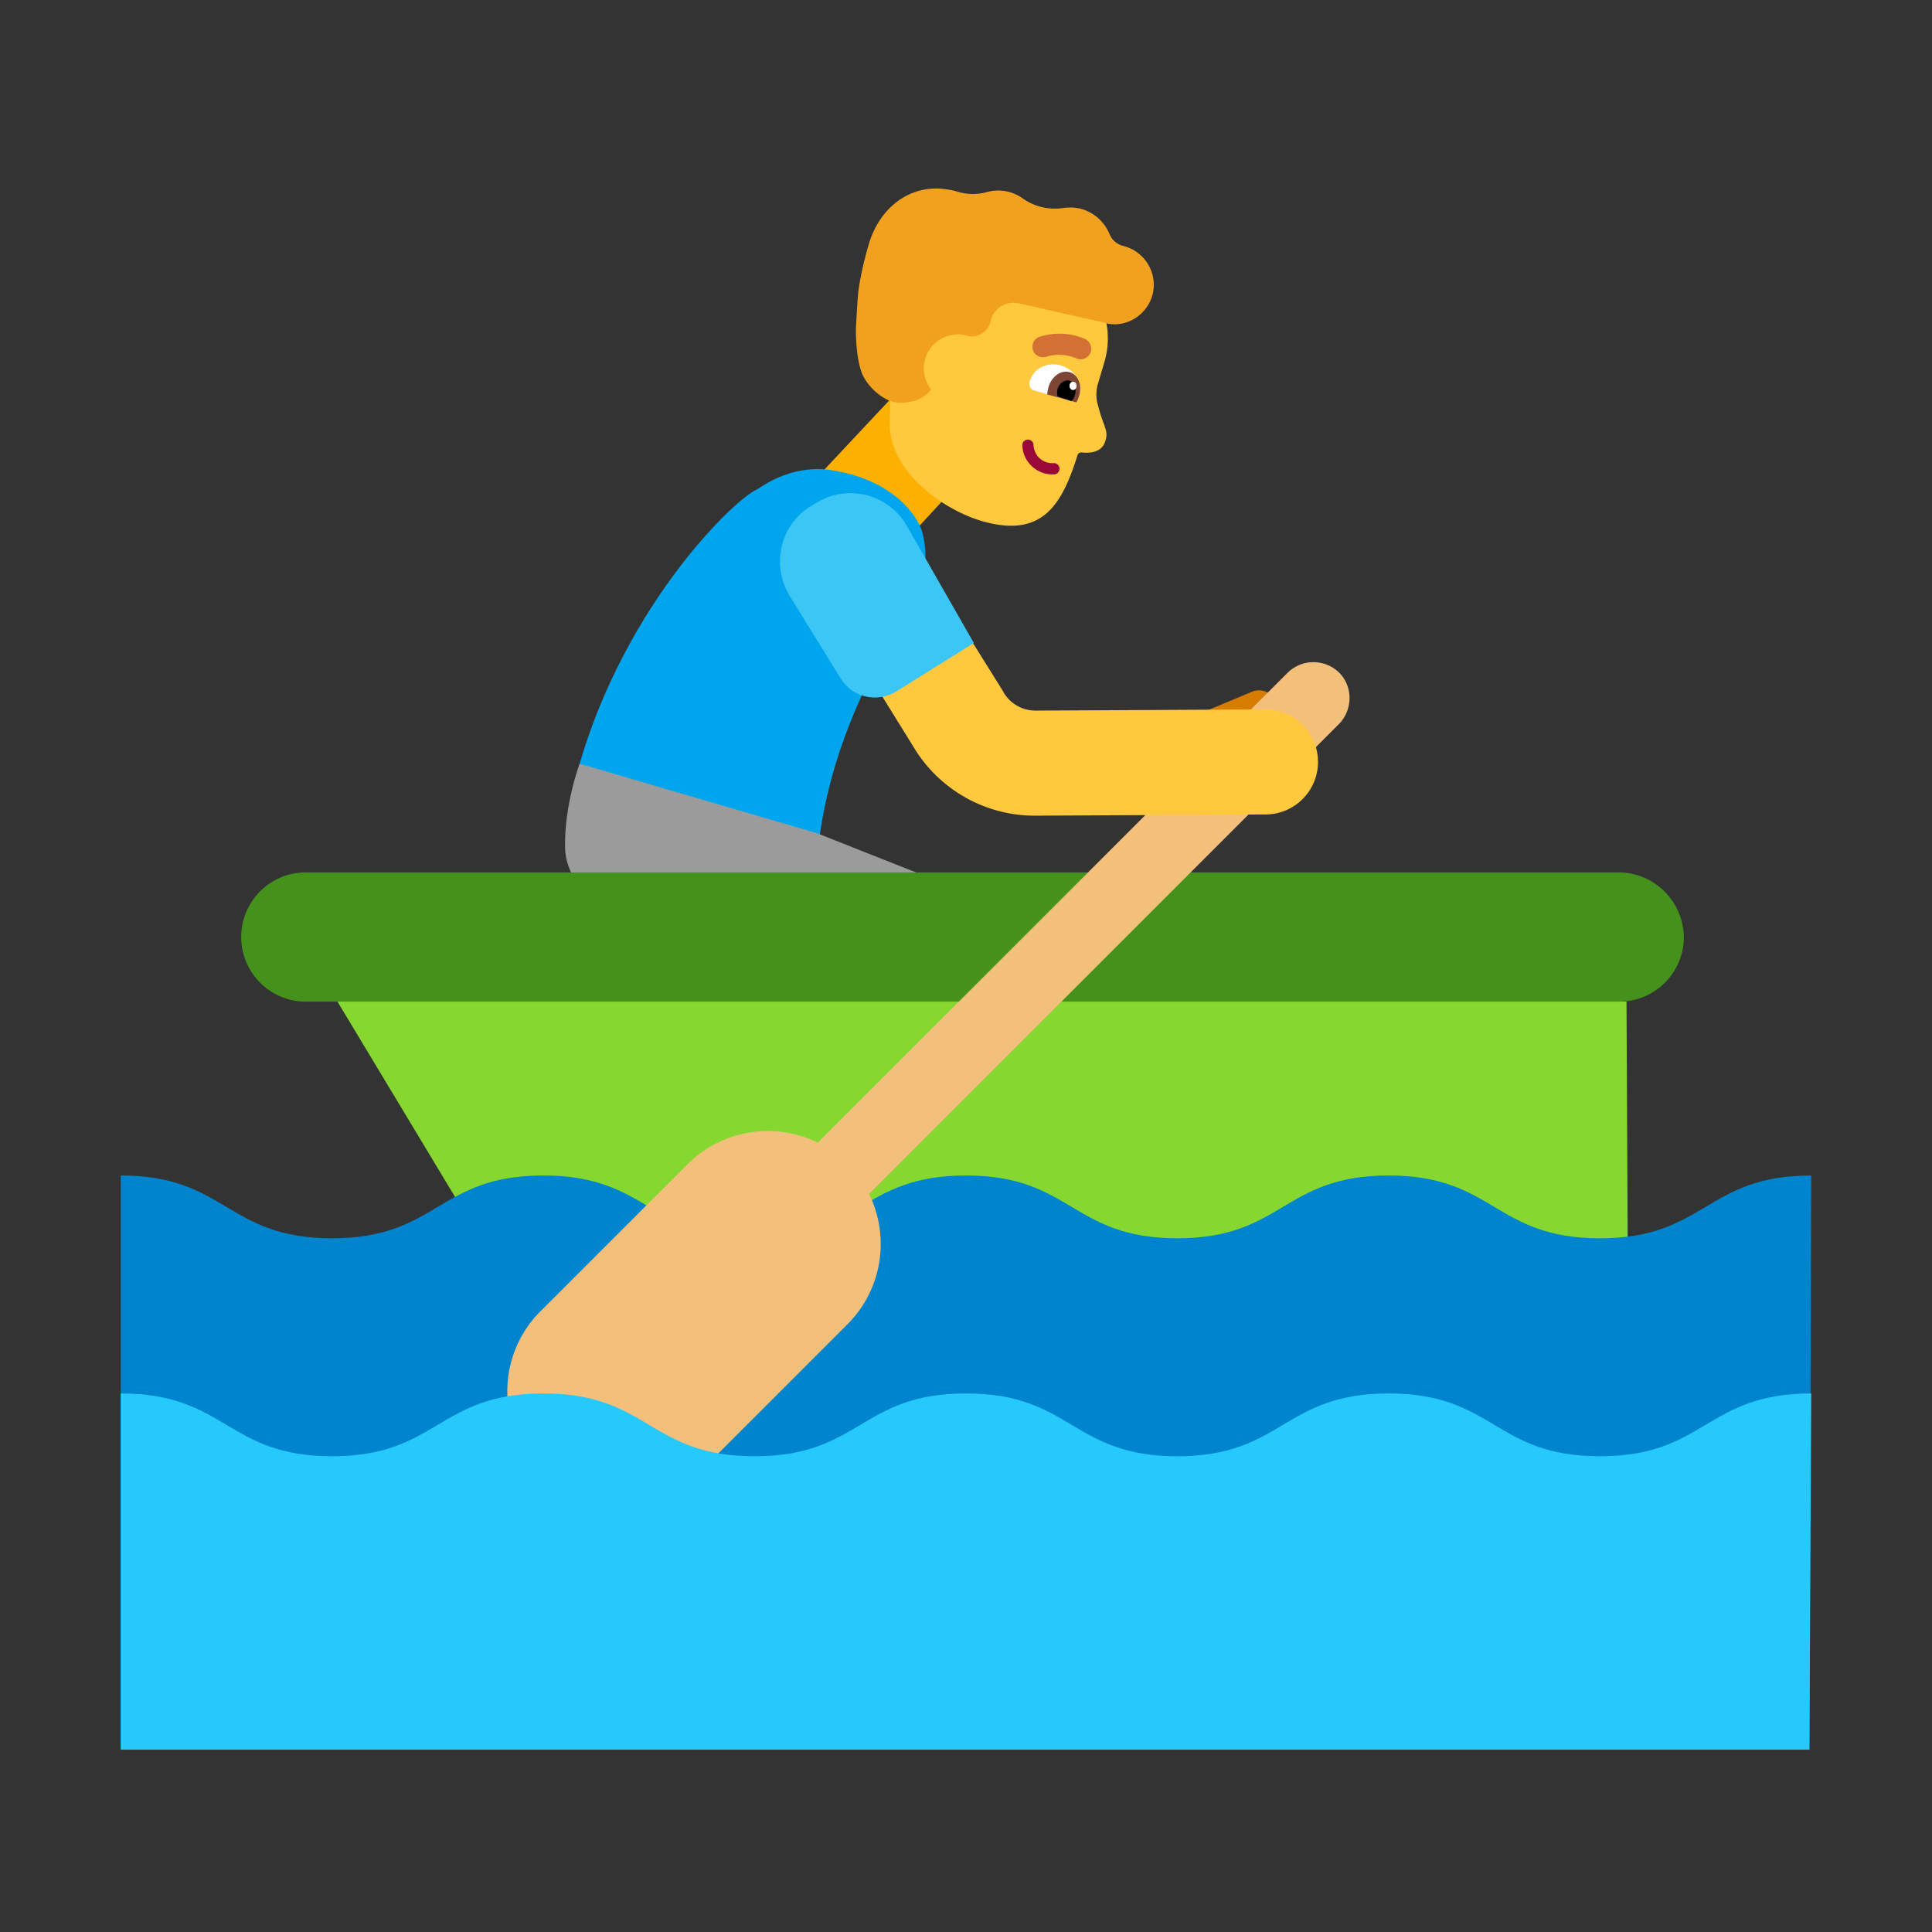 <svg xmlns="http://www.w3.org/2000/svg" width="3em" height="3em" viewBox="0 0 32 32"><rect x="0" y="0" width="32" height="32" fill="#333333" stroke="none"/><g fill="none"><path fill="#FCB100" d="m14.74 6.62l-1.2 1.28l1.3 1.23l1.2-1.3z"/><path fill="#00A6ED" d="M12.55 8.1c.26-.18.68-.38 1.17-.32c1.24.17 1.53.96 1.53.96s.42.97-.68 2.22c-.01 0-.76 1.24-.99 2.86h-2.272L9.6 12.65c.78-2.67 2.58-4.4 2.95-4.55"/><path fill="#9B9B9B" d="m15.4 14.54l-1.16 2.36c-.25.53-.92.71-1.4.37l-2.43-1.71s-1.03-.78-1.05-1.5s.24-1.41.24-1.41l3.93 1.15"/><path fill="#FFC83D" d="m16.476 4.014l.87.25c.73.21 1.16.98.95 1.72l-.11.37a.63.63 0 0 0 0 .36c.09.35.17.41.13.56c-.05.24-.29.23-.4.22c-.03 0-.06.01-.07.05c-.26.82-.58 1.37-1.57 1.09c-.6-.17-1.47-.75-1.54-1.54l.02-1.03l-.01-1.09c.23-.74 1-1.17 1.73-.96"/><path fill="#fff" d="M17.746 6.644c.05.01.11-.02.13-.08v-.01c.07-.24-.1-.44-.3-.5s-.45.02-.52.26v.01c-.02.06.01.12.06.14z"/><path fill="#7D4533" d="M17.826 6.664a.4.4 0 0 0 .05-.11c.05-.18-.02-.35-.16-.39s-.3.07-.35.25c-.01.04-.02.08-.02.12z"/><path fill="#000" d="M17.746 6.644c.03-.03.05-.06.06-.11c.03-.1-.01-.2-.09-.23c-.08-.02-.17.04-.2.14c-.01.04-.01.09 0 .12z"/><path fill="#fff" d="M17.833 6.391c0-.038-.026-.07-.059-.07s-.06.03-.06.069c-.001.038.025.07.058.07c.033.001.06-.03.061-.069"/><path fill="#990839" d="M17.022 7.281a.093.093 0 0 1 .097.09a.31.31 0 0 0 .333.3a.093.093 0 0 1 .008.186a.5.5 0 0 1-.527-.479a.093.093 0 0 1 .09-.097"/><path fill="#D37034" d="M17.895 5.949a.2.2 0 0 1-.068-.013a.72.72 0 0 0-.488-.03a.18.18 0 0 1-.228-.1a.176.176 0 0 1 .1-.225c.246-.082.513-.07.751.03a.176.176 0 0 1-.067.34z"/><path fill="#F1A11E" d="M15.566 3.124c-.58-.03-1.01.38-1.17.9c0 0-.13.42-.18.81c-.017.183-.027.374-.036.546l-.004.074c0 .21.02.5.09.7c.06.18.25.39.46.48c.18.077.546.037.696-.186a.56.56 0 0 1 .4-.906a.26.26 0 0 1 .124.002l.007.002l.043.008v.002l.03.008c.17.04.34-.07.38-.24a.39.39 0 0 1 .47-.3l1.46.33c.01.01.02.01.03.01c.32.05.63-.16.72-.47c.1-.36-.12-.73-.48-.82a.33.33 0 0 1-.23-.2a.72.72 0 0 0-.49-.42a.8.8 0 0 0-.27-.01a.92.92 0 0 1-.68-.16a.7.7 0 0 0-.6-.1a.87.87 0 0 1-.48-.01c-.09-.03-.19-.04-.29-.05"/><path fill="#86D72F" d="m26.94 16.59l-10.524-.996l-10.826.997l4.84 8.04h16.55z"/><path fill="#44911B" d="M26.81 14.45H5.02a1.071 1.071 0 0 0 0 2.14h21.8c.59 0 1.07-.48 1.07-1.07c-.01-.59-.49-1.07-1.08-1.07"/><path fill="#D67D00" d="M21.13 11.62a.3.3 0 0 0-.4-.16l-.74.31l.24.57l.74-.31c.15-.07.23-.25.16-.41"/><path fill="#0084CE" d="M30 19.47c-1.75 0-1.75 1.04-3.5 1.04s-1.75-1.04-3.5-1.04s-1.75 1.04-3.5 1.04s-1.75-1.04-3.5-1.04s-1.75 1.04-3.5 1.04s-1.75-1.04-3.5-1.04s-1.75 1.04-3.5 1.04s-1.75-1.04-3.5-1.04v9.5h27.97z"/><path fill="#F3C07B" d="M21.33 11.14a.61.61 0 0 1 .85 0c.23.23.23.61 0 .85l-7.785 7.786a1.88 1.88 0 0 1-.355 2.155l-2.44 2.44c-.73.73-1.92.73-2.65 0s-.73-1.92 0-2.65l2.44-2.44a1.88 1.88 0 0 1 2.155-.355z"/><path fill="#26C9FC" d="M30 23.08c-1.75 0-1.75 1.04-3.5 1.04s-1.75-1.04-3.5-1.04s-1.75 1.04-3.5 1.04s-1.75-1.04-3.5-1.04s-1.75 1.04-3.5 1.04s-1.75-1.04-3.5-1.04s-1.75 1.04-3.5 1.04s-1.75-1.04-3.5-1.04v5.9h27.97z"/><path fill="#FFC83D" d="M21.83 12.62a.87.87 0 0 0-.87-.87l-3.81.02c-.21 0-.41-.11-.52-.29l-.01-.02l-1.41-2.26l-1.48.91l1.4 2.26a2.34 2.34 0 0 0 2.05 1.14l3.78-.02c.48 0 .87-.39.87-.87"/><path fill="#3BC6F6" d="M13.42 8.39c-.5.31-.65.97-.34 1.48l.84 1.36c.19.32.61.42.93.22l1.28-.8l-1.11-1.94c-.3-.53-.99-.7-1.5-.38z"/></g></svg>
